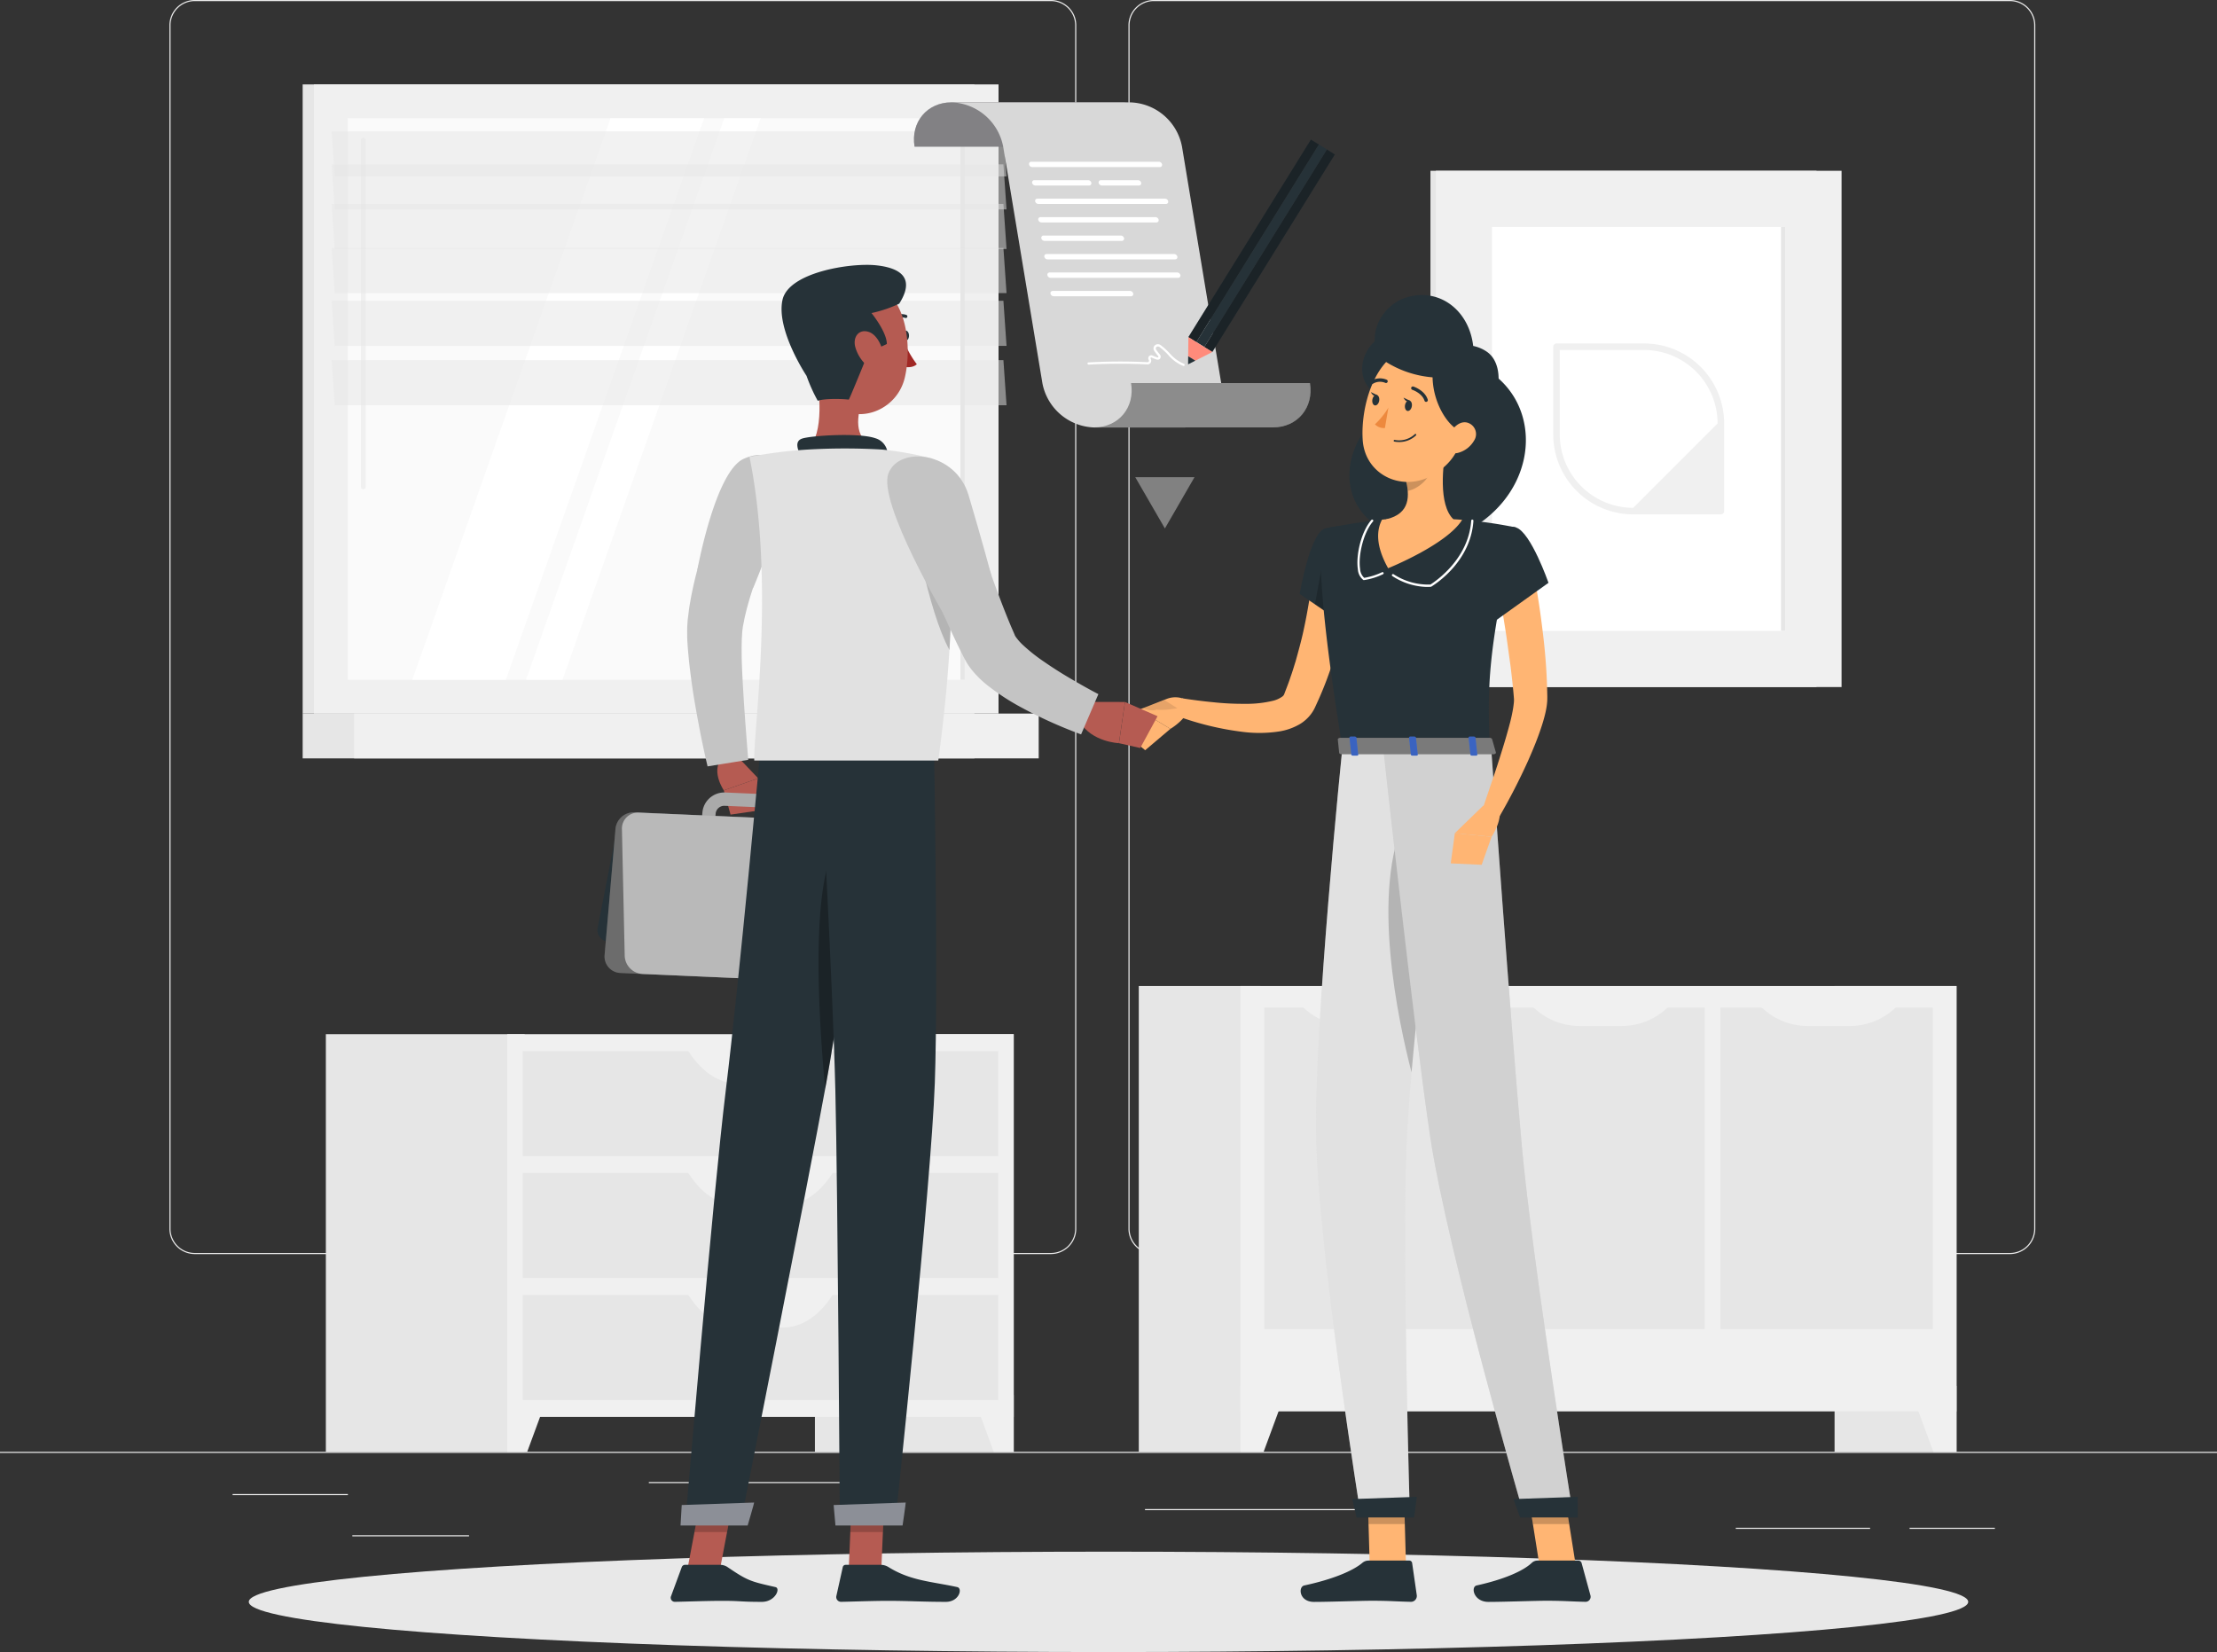<svg xmlns="http://www.w3.org/2000/svg" width="558.792" height="416.423" viewBox="0 0 558.792 416.423">
  <rect x="0" y="0" width="558.792" height="416.423" fill="#333333" stroke="none"/>
  <g id="Improve_functional_" data-name="Improve functional " transform="translate(0 -54.95)">
    <g id="Background_Complete" transform="translate(0 54.95)">
      <g id="Group_6300" data-name="Group 6300">
        <rect id="Rectangle_673" data-name="Rectangle 673" width="558.792" height="0.279" transform="translate(0 365.953)" fill="#ebebeb"/>
        <rect id="Rectangle_674" data-name="Rectangle 674" width="29.057" height="0.279" transform="translate(58.628 376.592)" fill="#ebebeb"/>
        <rect id="Rectangle_675" data-name="Rectangle 675" width="60.461" height="0.279" transform="translate(163.536 373.564)" fill="#ebebeb"/>
        <rect id="Rectangle_676" data-name="Rectangle 676" width="29.415" height="0.279" transform="translate(88.803 386.975)" fill="#ebebeb"/>
        <rect id="Rectangle_677" data-name="Rectangle 677" width="21.491" height="0.279" transform="translate(481.31 385.097)" fill="#ebebeb"/>
        <rect id="Rectangle_678" data-name="Rectangle 678" width="33.852" height="0.279" transform="translate(437.501 385.097)" fill="#ebebeb"/>
        <rect id="Rectangle_679" data-name="Rectangle 679" width="60.975" height="0.279" transform="translate(288.594 380.381)" fill="#ebebeb"/>
        <path id="Path_7946" data-name="Path 7946" d="M260.386,371.059H44.591a6.386,6.386,0,0,1-6.381-6.381V61.331a6.386,6.386,0,0,1,6.381-6.381H260.4a6.386,6.386,0,0,1,6.381,6.381V364.677A6.4,6.4,0,0,1,260.386,371.059ZM44.591,55.229a6.11,6.11,0,0,0-6.1,6.1V364.677a6.11,6.11,0,0,0,6.1,6.1H260.4a6.11,6.11,0,0,0,6.1-6.1V61.331a6.11,6.11,0,0,0-6.1-6.1Z" transform="translate(4.493 -54.95)" fill="#ebebeb"/>
        <path id="Path_7947" data-name="Path 7947" d="M476.687,371.059H260.881a6.387,6.387,0,0,1-6.381-6.381V61.331a6.387,6.387,0,0,1,6.381-6.381H476.687a6.386,6.386,0,0,1,6.381,6.381V364.677A6.386,6.386,0,0,1,476.687,371.059ZM260.881,55.229a6.11,6.11,0,0,0-6.1,6.1V364.677a6.11,6.11,0,0,0,6.1,6.1H476.687a6.11,6.11,0,0,0,6.1-6.1V61.331a6.11,6.11,0,0,0-6.1-6.1Z" transform="translate(29.925 -54.95)" fill="#ebebeb"/>
      </g>
      <g id="Group_6309" data-name="Group 6309" transform="translate(76.286 21.279)">
        <g id="Group_6304" data-name="Group 6304" transform="translate(210.743 227.261)">
          <rect id="Rectangle_680" data-name="Rectangle 680" width="30.734" height="117.413" transform="translate(175.371)" fill="#e6e6e6"/>
          <path id="Path_7948" data-name="Path 7948" d="M436.674,384.147h5.834V367.54H430.55Z" transform="translate(-236.403 -266.734)" fill="#f0f0f0"/>
          <rect id="Rectangle_681" data-name="Rectangle 681" width="30.734" height="117.413" fill="#e6e6e6"/>
          <rect id="Rectangle_682" data-name="Rectangle 682" width="180.467" height="107.221" transform="translate(25.637)" fill="#f0f0f0"/>
          <g id="Group_6301" data-name="Group 6301" transform="translate(31.638 4.85)">
            <rect id="Rectangle_683" data-name="Rectangle 683" width="81.025" height="53.499" transform="translate(0 81.607) rotate(-90)" fill="#e6e6e6"/>
            <path id="Path_7949" data-name="Path 7949" d="M316.2,286.91H305.619a16.749,16.749,0,0,1-12.159-5.23h34.891A16.7,16.7,0,0,1,316.2,286.91Z" transform="translate(-284.16 -281.68)" fill="#f0f0f0"/>
          </g>
          <g id="Group_6302" data-name="Group 6302" transform="translate(89.123 4.85)">
            <rect id="Rectangle_684" data-name="Rectangle 684" width="81.025" height="53.499" transform="translate(0 81.616) rotate(-90)" fill="#e6e6e6"/>
            <path id="Path_7950" data-name="Path 7950" d="M368.123,286.91H357.539a16.749,16.749,0,0,1-12.159-5.23h34.891A16.686,16.686,0,0,1,368.123,286.91Z" transform="translate(-335.541 -281.68)" fill="#f0f0f0"/>
          </g>
          <g id="Group_6303" data-name="Group 6303" transform="translate(146.609 4.85)">
            <rect id="Rectangle_685" data-name="Rectangle 685" width="81.025" height="53.499" transform="translate(0 81.613) rotate(-90)" fill="#e6e6e6"/>
            <path id="Path_7951" data-name="Path 7951" d="M419.563,286.91H408.979a16.749,16.749,0,0,1-12.159-5.23h34.891A16.7,16.7,0,0,1,419.563,286.91Z" transform="translate(-386.979 -281.68)" fill="#f0f0f0"/>
          </g>
          <path id="Path_7952" data-name="Path 7952" d="M285.6,384.147H279.77V367.54h11.958Z" transform="translate(-254.133 -266.734)" fill="#f0f0f0"/>
        </g>
        <g id="Group_6305" data-name="Group 6305">
          <rect id="Rectangle_686" data-name="Rectangle 686" width="169.314" height="158.585" fill="#e6e6e6"/>
          <rect id="Rectangle_687" data-name="Rectangle 687" width="172.555" height="158.585" transform="translate(2.839)" fill="#f0f0f0"/>
          <rect id="Rectangle_688" data-name="Rectangle 688" width="169.314" height="11.299" transform="translate(0 158.585)" fill="#e6e6e6"/>
          <rect id="Rectangle_689" data-name="Rectangle 689" width="172.555" height="11.299" transform="translate(12.964 158.585)" fill="#f0f0f0"/>
          <rect id="Rectangle_690" data-name="Rectangle 690" width="141.553" height="155.534" transform="translate(166.888 8.515) rotate(90)" fill="#fafafa"/>
          <path id="Path_7953" data-name="Path 7953" d="M92.99,223.163,142.957,81.61h23.581L116.571,223.163Z" transform="translate(-65.352 -73.094)" fill="#fff"/>
          <path id="Path_7954" data-name="Path 7954" d="M82,174.622a.6.6,0,0,0,.6-.6v-87.4a.6.6,0,0,0-1.207,0v87.384A.611.611,0,0,0,82,174.622Z" transform="translate(-66.715 -72.575)" fill="#f0f0f0"/>
          <path id="Path_7955" data-name="Path 7955" d="M118.63,223.163,168.6,81.61h9.187L127.828,223.163Z" transform="translate(-62.337 -73.094)" fill="#fff"/>
          <rect id="Rectangle_691" data-name="Rectangle 691" width="141.553" height="1.084" transform="translate(166.877 8.515) rotate(90)" fill="#e6e6e6"/>
          <path id="Path_7956" data-name="Path 7956" d="M244.9,95.936H75.582L74.8,84.57H244.114Z" transform="translate(-67.491 -72.746)" fill="#e6e6e6" opacity="0.5"/>
          <path id="Path_7957" data-name="Path 7957" d="M244.9,103.376H75.582L74.8,92.01H244.114Z" transform="translate(-67.491 -71.871)" fill="#e6e6e6" opacity="0.5"/>
          <path id="Path_7958" data-name="Path 7958" d="M244.9,112.306H75.582L74.8,100.94H244.114Z" transform="translate(-67.491 -70.821)" fill="#e6e6e6" opacity="0.5"/>
          <path id="Path_7959" data-name="Path 7959" d="M244.9,122.246H75.582L74.8,110.88H244.114Z" transform="translate(-67.491 -69.652)" fill="#e6e6e6" opacity="0.5"/>
          <path id="Path_7960" data-name="Path 7960" d="M244.9,134.156H75.582L74.8,122.79H244.114Z" transform="translate(-67.491 -68.252)" fill="#e6e6e6" opacity="0.5"/>
          <path id="Path_7961" data-name="Path 7961" d="M244.9,147.546H75.582L74.8,136.18H244.114Z" transform="translate(-67.491 -66.677)" fill="#e6e6e6" opacity="0.5"/>
        </g>
        <g id="Group_6307" data-name="Group 6307" transform="translate(5.845 239.398)">
          <g id="Group_6306" data-name="Group 6306">
            <rect id="Rectangle_692" data-name="Rectangle 692" width="50.112" height="105.276" transform="translate(123.27)" fill="#e6e6e6"/>
            <path id="Path_7962" data-name="Path 7962" d="M224.665,383.909h5.04V369.57H219.39Z" transform="translate(-56.334 -278.632)" fill="#f0f0f0"/>
            <rect id="Rectangle_693" data-name="Rectangle 693" width="50.112" height="105.276" fill="#e6e6e6"/>
            <rect id="Rectangle_694" data-name="Rectangle 694" width="127.662" height="96.481" transform="translate(45.709)" fill="#f0f0f0"/>
            <rect id="Rectangle_695" data-name="Rectangle 695" width="119.85" height="26.464" transform="translate(49.621 4.269)" fill="#e6e6e6"/>
            <path id="Path_7963" data-name="Path 7963" d="M179.129,300.33H167.808c-4.917,0-9.622-3.263-13-9.03h37.327C188.751,297.067,184.046,300.33,179.129,300.33Z" transform="translate(-63.928 -287.836)" fill="#f0f0f0"/>
            <path id="Path_7964" data-name="Path 7964" d="M119.43,383.909h-5.04V369.57h10.326Z" transform="translate(-68.681 -278.632)" fill="#f0f0f0"/>
            <rect id="Rectangle_696" data-name="Rectangle 696" width="119.85" height="26.464" transform="translate(49.621 35.003)" fill="#e6e6e6"/>
            <path id="Path_7965" data-name="Path 7965" d="M179.129,327.83H167.808c-4.917,0-9.622-3.263-13-9.03h37.327C188.751,324.567,184.046,327.83,179.129,327.83Z" transform="translate(-63.928 -284.602)" fill="#f0f0f0"/>
            <rect id="Rectangle_697" data-name="Rectangle 697" width="119.85" height="26.464" transform="translate(49.621 65.736)" fill="#e6e6e6"/>
            <path id="Path_7966" data-name="Path 7966" d="M179.129,355.33H167.808c-4.917,0-9.622-3.263-13-9.03h37.327C188.751,352.067,184.046,355.33,179.129,355.33Z" transform="translate(-63.928 -281.368)" fill="#f0f0f0"/>
          </g>
        </g>
        <g id="Group_6308" data-name="Group 6308" transform="translate(284.257 21.771)">
          <rect id="Rectangle_698" data-name="Rectangle 698" width="97.297" height="130.131" fill="#e6e6e6"/>
          <rect id="Rectangle_699" data-name="Rectangle 699" width="102.259" height="130.131" transform="translate(1.363)" fill="#f0f0f0"/>
          <rect id="Rectangle_700" data-name="Rectangle 700" width="101.823" height="73.951" transform="translate(89.465 14.15) rotate(90)" fill="#fff"/>
          <rect id="Rectangle_701" data-name="Rectangle 701" width="101.823" height="1.106" transform="translate(89.462 14.154) rotate(90)" fill="#e6e6e6"/>
          <path id="Path_7967" data-name="Path 7967" d="M373.222,132.42H351.127a.825.825,0,0,0-.827.827v22.095A20.18,20.18,0,0,0,370.461,175.5h22.095a.825.825,0,0,0,.827-.827V152.581A20.18,20.18,0,0,0,373.222,132.42Zm-2.76,41.429a18.542,18.542,0,0,1-18.518-18.518V134.063H373.21a18.542,18.542,0,0,1,18.518,18.518Z" transform="translate(-319.354 -88.89)" fill="#f0f0f0"/>
        </g>
      </g>
    </g>
    <g id="Shadow_1_" transform="translate(62.708 446.071)">
      <ellipse id="_x3C_Path_x3E__77_" cx="216.688" cy="12.651" rx="216.688" ry="12.651" fill="#e8e8e8"/>
    </g>
    <g id="Contract" transform="translate(230.357 80.744)">
      <g id="Group_6319" data-name="Group 6319">
        <g id="Group_6318" data-name="Group 6318">
          <g id="Group_6312" data-name="Group 6312">
            <g id="Group_6310" data-name="Group 6310">
              <path id="Path_7968" data-name="Path 7968" d="M251.349,89.206c-1.028-6.169,3.152-11.176,9.321-11.176H215.6c-6.169,0-10.349,5.007-9.321,11.176Z" transform="translate(-206.121 -78.03)" fill="#64666b"/>
              <path id="Path_7969" data-name="Path 7969" d="M251.349,89.206c-1.028-6.169,3.152-11.176,9.321-11.176H215.6c-6.169,0-10.349,5.007-9.321,11.176Z" transform="translate(-206.121 -78.03)" fill="#c8bfbf" opacity="0.3"/>
            </g>
            <path id="Path_7970" data-name="Path 7970" d="M259.672,78.04H214.6a13.718,13.718,0,0,1,13.02,11.176l9.879,59.59a13.728,13.728,0,0,0,13.02,11.176h22.732c6.169,0,10.349-5.007,9.321-11.176l-9.879-59.59A13.7,13.7,0,0,0,259.672,78.04Z" transform="translate(-205.124 -78.029)" fill="#d8d8d8"/>
            <g id="Group_6311" data-name="Group 6311" transform="translate(45.406 70.765)">
              <path id="Path_7971" data-name="Path 7971" d="M256.071,141.35c1.028,6.169-3.152,11.176-9.321,11.176h45.083c6.169,0,10.349-5.007,9.321-11.176Z" transform="translate(-246.75 -141.35)" fill="#c7c7c7"/>
              <path id="Path_7972" data-name="Path 7972" d="M256.071,141.35c1.028,6.169-3.152,11.176-9.321,11.176h45.083c6.169,0,10.349-5.007,9.321-11.176Z" transform="translate(-246.75 -141.35)" opacity="0.3"/>
            </g>
          </g>
          <g id="Group_6313" data-name="Group 6313" transform="translate(29.004 14.976)">
            <path id="Path_7973" data-name="Path 7973" d="M265.05,92.771H232.863a.832.832,0,0,1-.782-.671h0a.557.557,0,0,1,.559-.671h32.186a.832.832,0,0,1,.782.671h0A.552.552,0,0,1,265.05,92.771Z" transform="translate(-232.073 -91.43)" fill="#fff"/>
            <path id="Path_7974" data-name="Path 7974" d="M247.142,96.931H233.563a.832.832,0,0,1-.782-.671h0a.557.557,0,0,1,.559-.671h13.579a.832.832,0,0,1,.782.671h0A.557.557,0,0,1,247.142,96.931Z" transform="translate(-231.991 -90.941)" fill="#fff"/>
            <path id="Path_7975" data-name="Path 7975" d="M257.94,96.931h-9.377a.832.832,0,0,1-.782-.671h0a.557.557,0,0,1,.559-.671h9.377a.832.832,0,0,1,.782.671h0A.562.562,0,0,1,257.94,96.931Z" transform="translate(-230.227 -90.941)" fill="#fff"/>
            <path id="Path_7976" data-name="Path 7976" d="M266.43,101.091H234.243a.832.832,0,0,1-.782-.671h0a.557.557,0,0,1,.559-.671h32.186a.832.832,0,0,1,.782.671h0A.548.548,0,0,1,266.43,101.091Z" transform="translate(-231.911 -90.452)" fill="#fff"/>
            <path id="Path_7977" data-name="Path 7977" d="M263.944,105.261h-29a.832.832,0,0,1-.782-.671h0a.557.557,0,0,1,.559-.671h29a.832.832,0,0,1,.782.671h0A.557.557,0,0,1,263.944,105.261Z" transform="translate(-231.828 -89.961)" fill="#fff"/>
            <path id="Path_7978" data-name="Path 7978" d="M255.146,109.421H235.633a.832.832,0,0,1-.782-.671h0a.557.557,0,0,1,.559-.671h19.513a.832.832,0,0,1,.782.671h0A.557.557,0,0,1,255.146,109.421Z" transform="translate(-231.747 -89.472)" fill="#fff"/>
            <path id="Path_7979" data-name="Path 7979" d="M268.5,113.591H236.313a.832.832,0,0,1-.782-.671h0a.557.557,0,0,1,.559-.671h32.186a.832.832,0,0,1,.782.671h0A.552.552,0,0,1,268.5,113.591Z" transform="translate(-231.667 -88.982)" fill="#fff"/>
            <path id="Path_7980" data-name="Path 7980" d="M269.19,117.751H237a.832.832,0,0,1-.782-.671h0a.557.557,0,0,1,.559-.671h32.186a.832.832,0,0,1,.782.671h0A.552.552,0,0,1,269.19,117.751Z" transform="translate(-231.586 -88.493)" fill="#fff"/>
            <path id="Path_7981" data-name="Path 7981" d="M257.216,121.911H237.7a.832.832,0,0,1-.782-.671h0a.557.557,0,0,1,.559-.671h19.513a.832.832,0,0,1,.782.671h0A.557.557,0,0,1,257.216,121.911Z" transform="translate(-231.504 -88.004)" fill="#fff"/>
          </g>
          <g id="Group_6317" data-name="Group 6317" transform="translate(43.752 9.394)">
            <g id="Group_6316" data-name="Group 6316" transform="translate(25.348)">
              <g id="Group_6314" data-name="Group 6314" transform="translate(4.088 2.495)">
                <rect id="Rectangle_702" data-name="Rectangle 702" width="2.369" height="58.595" transform="translate(2.013 51.043) rotate(-148.19)" fill="#263238"/>
                <rect id="Rectangle_703" data-name="Rectangle 703" width="2.369" height="58.595" transform="translate(2.013 51.043) rotate(-148.19)" opacity="0.3"/>
              </g>
              <g id="Group_6315" data-name="Group 6315" transform="translate(0.069)">
                <rect id="Rectangle_704" data-name="Rectangle 704" width="2.369" height="58.595" transform="translate(2.013 51.043) rotate(-148.19)" fill="#263238"/>
                <rect id="Rectangle_705" data-name="Rectangle 705" width="2.369" height="58.595" transform="translate(2.013 51.043) rotate(-148.19)" opacity="0.3"/>
              </g>
              <rect id="Rectangle_706" data-name="Rectangle 706" width="2.369" height="58.595" transform="translate(4.101 52.281) rotate(-148.19)" fill="#263238"/>
              <path id="Path_7982" data-name="Path 7982" d="M267.97,135.8l1.81,1.118,4.28-2.179-6.035-3.744Z" transform="translate(-267.948 -81.197)" fill="#ff8b7b"/>
              <path id="Path_7983" data-name="Path 7983" d="M267.95,137.346l1.833-.939-1.81-1.118Z" transform="translate(-267.95 -80.691)" fill="#263238"/>
            </g>
            <path id="Path_7984" data-name="Path 7984" d="M269.5,138.077a.278.278,0,0,1-.089-.011,9.908,9.908,0,0,1-3.856-2.839,16.078,16.078,0,0,0-2.112-1.911.633.633,0,0,0-.816-.011.536.536,0,0,0,0,.726c.268.391.57.782.872,1.151a.814.814,0,0,1,.089.983.759.759,0,0,1-.883.279,10.676,10.676,0,0,1-1.252-.481c-.1-.045-.19-.045-.246.022a.231.231,0,0,0-.022.257l.056.134a.92.92,0,0,1-.089.916.951.951,0,0,1-.827.38,141.826,141.826,0,0,0-14.763.056.28.28,0,1,1-.022-.559,142.907,142.907,0,0,1,14.819-.056.368.368,0,0,0,.335-.145.407.407,0,0,0,.022-.38l-.056-.123a.793.793,0,0,1,.134-.883.775.775,0,0,1,.872-.134c.391.179.793.324,1.185.458a.206.206,0,0,0,.246-.056.254.254,0,0,0-.056-.313,13.427,13.427,0,0,1-.905-1.2,1.1,1.1,0,0,1,.067-1.442,1.179,1.179,0,0,1,1.531-.056,16.6,16.6,0,0,1,2.19,1.978,9.478,9.478,0,0,0,3.632,2.693.276.276,0,0,1,.179.346A.218.218,0,0,1,269.5,138.077Z" transform="translate(-245.269 -81.008)" fill="#fff"/>
          </g>
        </g>
        <path id="Path_7985" data-name="Path 7985" d="M263.507,175.5l7.465-12.93H256.03Z" transform="translate(-200.252 -68.089)" fill="#818181"/>
      </g>
    </g>
    <g id="Character_2" transform="translate(282.637 129.325)">
      <g id="Group_6332" data-name="Group 6332">
        <path id="Path_7986" data-name="Path 7986" d="M341.713,141.417a16.553,16.553,0,0,0-11.545-4.146c-2.727-5.465-8.326-8.672-14.249-7.588-8.494,1.553-11.075,11.757-5.186,15.479a25.549,25.549,0,0,0,6.281,2.861l-.034.268a19.146,19.146,0,0,0-12.606,16.529c-.872,12.662,12.718,20.049,20.172,13.009a37.19,37.19,0,0,0,2.895-3.073c1.431,2.012,2.973,4.068,4.638,6.214C350.553,172.463,353.671,151.732,341.713,141.417Z" transform="translate(-246.852 -120.563)" fill="#263238"/>
        <path id="Path_7987" data-name="Path 7987" d="M309.117,184.242c-.112,1.565-.246,2.917-.447,4.359-.179,1.408-.4,2.816-.626,4.213-.469,2.794-1.1,5.566-1.777,8.326a88.208,88.208,0,0,1-5.677,16.194l-.224.492c-.089.19-.112.257-.279.592a9.5,9.5,0,0,1-.995,1.565,9.977,9.977,0,0,1-2.559,2.291,14.934,14.934,0,0,1-5.241,1.911,33.124,33.124,0,0,1-9.2.134,74.316,74.316,0,0,1-16.574-4l1.229-4.47c2.582.391,5.275.749,7.912.995a68.806,68.806,0,0,0,7.823.391,28.374,28.374,0,0,0,7.13-.76,6.769,6.769,0,0,0,2.358-1.062,1.447,1.447,0,0,0,.436-.481,1.364,1.364,0,0,0,.078-.19l.3-.794c.469-1.2.928-2.4,1.33-3.643.447-1.218.8-2.47,1.2-3.71.7-2.515,1.4-5.029,1.967-7.6s1.051-5.152,1.475-7.745c.436-2.559.782-5.264,1.039-7.689Z" transform="translate(-251.416 -114.203)" fill="#ffb573"/>
        <g id="Group_6320" data-name="Group 6320" transform="translate(44.938 58.221)">
          <path id="Path_7988" data-name="Path 7988" d="M299.514,174.226c-3.766.961-6.4,16.484-6.4,16.484l10.394,7.063s9.969-15.657,7.063-19.8C307.538,173.645,305.012,172.818,299.514,174.226Z" transform="translate(-293.11 -173.596)" fill="#263238"/>
        </g>
        <path id="Path_7989" data-name="Path 7989" d="M299.445,177.26,296.55,192.9l5.845,3.967Z" transform="translate(-247.767 -114.944)" opacity="0.2"/>
        <path id="Path_7990" data-name="Path 7990" d="M263.882,212.623l-7.052,2.749,7.968,4.806s5.085-2.939,4.962-6.739l-.782-.447A5.959,5.959,0,0,0,263.882,212.623Z" transform="translate(-252.438 -110.833)" fill="#ffb573"/>
        <path id="Path_7991" data-name="Path 7991" d="M263.249,212.89s-2.079.715-3.5,1.207a20.46,20.46,0,0,0-2,.8s2.3.961,3.453.313c1.553.358,5.23-.313,5.23-.313Z" transform="translate(-252.33 -110.754)" opacity="0.1"/>
        <path id="Path_7992" data-name="Path 7992" d="M252.9,220.248l6,4.984,6.359-5.387-7.968-4.806Z" transform="translate(-252.9 -110.501)" fill="#ffb573"/>
        <path id="Path_7993" data-name="Path 7993" d="M318.117,410.109h-9.142l-.615-21.189h9.153Z" transform="translate(-246.379 -90.056)" fill="#ffb573"/>
        <path id="Path_7994" data-name="Path 7994" d="M310.428,406.93H320.71a.716.716,0,0,1,.726.626l1.173,8.136a1.477,1.477,0,0,1-1.464,1.632c-3.587-.067-5.309-.268-9.835-.268-2.783,0-10.774.291-14.607.291-3.755,0-4.046-3.8-2.448-4.146,7.175-1.542,12.226-3.666,14.64-5.7A2.385,2.385,0,0,1,310.428,406.93Z" transform="translate(-248.145 -87.938)" fill="#263238"/>
        <g id="Group_6321" data-name="Group 6321" transform="translate(61.981 298.864)" opacity="0.2">
          <path id="Path_7995" data-name="Path 7995" d="M308.36,388.92l.313,10.93h9.153l-.313-10.93Z" transform="translate(-308.36 -388.92)"/>
        </g>
        <g id="Group_6322" data-name="Group 6322" transform="translate(50.254 56.199)">
          <path id="Path_7996" data-name="Path 7996" d="M298.954,174.439s-4.359,1.531,4.37,55.22h37.16c-.626-15.121-.637-24.453,6.583-55.488a108.929,108.929,0,0,0-15.78-2.079,117.985,117.985,0,0,0-16.876,0C307.169,172.752,298.954,174.439,298.954,174.439Z" transform="translate(-297.866 -171.786)" fill="#263238"/>
        </g>
        <path id="Path_7997" data-name="Path 7997" d="M322.659,189.116a16.545,16.545,0,0,1-8.617-2.727.281.281,0,1,1,.324-.458,15.974,15.974,0,0,0,9.254,2.582c1.218-.771,9.645-6.393,10.282-16.116a.284.284,0,0,1,.3-.257.278.278,0,0,1,.257.3c-.648,9.958-8.952,15.568-10.606,16.6a.4.4,0,0,1-.123.045Q323.179,189.116,322.659,189.116Z" transform="translate(-245.724 -115.546)" fill="#fff"/>
        <path id="Path_7998" data-name="Path 7998" d="M307.761,187.4a.225.225,0,0,1-.145-.045,3.657,3.657,0,0,1-1.363-2.671c-.525-3.409.738-9.365,3.4-12.45a.278.278,0,0,1,.425.358c-2.481,2.883-3.777,8.717-3.263,12a3.255,3.255,0,0,0,1.039,2.235,17.107,17.107,0,0,0,4.5-1.419.282.282,0,0,1,.369.134.278.278,0,0,1-.134.369A16.7,16.7,0,0,1,307.761,187.4Z" transform="translate(-246.64 -115.547)" fill="#fff"/>
        <path id="Path_7999" data-name="Path 7999" d="M328.039,155.06c-1.062,5.431-2.123,15.378,1.676,19,0,0-1.486,5.51-11.578,5.51-11.1,0-5.3-5.51-5.3-5.51,6.057-1.442,5.9-5.934,4.839-10.159Z" transform="translate(-246.03 -117.554)" fill="#ffb573"/>
        <path id="Path_8000" data-name="Path 8000" d="M329.764,172.093a116.376,116.376,0,0,0-16.876,0c-.369.034-.738.067-1.1.112-1.352,2.559-1.688,6.482,1.542,12.238,0,0,14.808-5.957,18.652-12.2C331.25,172.182,330.512,172.126,329.764,172.093Z" transform="translate(-246.09 -115.588)" fill="#ffb573"/>
        <path id="Path_8001" data-name="Path 8001" d="M323.146,158.29l-6.136,5.23a17.726,17.726,0,0,1,.525,3c2.313-.335,5.487-2.872,5.733-5.3A8.012,8.012,0,0,0,323.146,158.29Z" transform="translate(-245.362 -117.174)" opacity="0.2"/>
        <path id="Path_8002" data-name="Path 8002" d="M334.37,148.256c-2.068,8.84-2.76,12.629-8.047,16.451-7.968,5.744-18.373,1.263-18.988-8.013-.548-8.36,2.928-21.413,12.282-23.48A12.38,12.38,0,0,1,334.37,148.256Z" transform="translate(-246.506 -120.16)" fill="#ffb573"/>
        <g id="Group_6323" data-name="Group 6323" transform="translate(49.06 114.072)">
          <path id="Path_8003" data-name="Path 8003" d="M303.45,223.57s-7.22,70.486-6.616,98.392c.626,29.024,11.254,95.218,11.254,95.218H320.46s-1.956-64.5-.861-93.005c1.2-31.069,11.064-100.6,11.064-100.6Z" transform="translate(-296.798 -223.57)" fill="#e1e1e1"/>
          <path id="Path_8004" data-name="Path 8004" d="M303.45,223.57s-7.22,70.486-6.616,98.392c.626,29.024,11.254,95.218,11.254,95.218H320.46s-1.956-64.5-.861-93.005c1.2-31.069,11.064-100.6,11.064-100.6Z" transform="translate(-296.798 -223.57)" fill="#e1e1e1" opacity="0.3"/>
        </g>
        <path id="Path_8005" data-name="Path 8005" d="M320.569,397.747H306.052l-1.062-4.627,16.261-.57Z" transform="translate(-246.775 -89.629)" fill="#263238"/>
        <path id="Path_8006" data-name="Path 8006" d="M317.556,239.718c-9.131,18.362-1.833,51.856,1.4,64.317,1.654-18.72,4.448-41.6,6.616-58.394C324.195,236.142,321.769,231.258,317.556,239.718Z" transform="translate(-245.818 -108.112)" opacity="0.2"/>
        <path id="Path_8007" data-name="Path 8007" d="M356.676,410.109h-9.153L344.17,388.92h9.142Z" transform="translate(-242.168 -90.056)" fill="#ffb573"/>
        <path id="Path_8008" data-name="Path 8008" d="M348.465,406.93h10.282a.858.858,0,0,1,.816.626l2.224,8.136a1.277,1.277,0,0,1-1.252,1.632c-3.587-.067-5.342-.268-9.868-.268-2.783,0-10.729.291-14.573.291-3.755,0-4.537-3.8-2.984-4.146,6.974-1.542,11.757-3.666,13.9-5.7A2.083,2.083,0,0,1,348.465,406.93Z" transform="translate(-243.557 -87.938)" fill="#263238"/>
        <g id="Group_6324" data-name="Group 6324" transform="translate(102.002 298.864)" opacity="0.2">
          <path id="Path_8009" data-name="Path 8009" d="M344.17,388.92l1.732,10.93h9.153l-1.732-10.93Z" transform="translate(-344.17 -388.92)"/>
        </g>
        <g id="Group_6325" data-name="Group 6325" transform="translate(65.993 114.072)">
          <path id="Path_8010" data-name="Path 8010" d="M311.95,223.57s7.689,70.486,11.9,98.392c4.392,29.024,23.615,95.218,23.615,95.218h12.372s-10.326-64.5-12.93-93.005c-2.839-31.069-7.745-100.6-7.745-100.6Z" transform="translate(-311.95 -223.57)" fill="#c4c4c4"/>
          <path id="Path_8011" data-name="Path 8011" d="M311.95,223.57s7.689,70.486,11.9,98.392c4.392,29.024,23.615,95.218,23.615,95.218h12.372s-10.326-64.5-12.93-93.005c-2.839-31.069-7.745-100.6-7.745-100.6Z" transform="translate(-311.95 -223.57)" fill="#ececec" opacity="0.3"/>
        </g>
        <path id="Path_8012" data-name="Path 8012" d="M357.513,397.747H343l-1.665-4.627,16.183-.57Z" transform="translate(-242.502 -89.629)" fill="#263238"/>
        <path id="Path_8015" data-name="Path 8015" d="M318.594,146.745c-.123.726-.615,1.252-1.084,1.173s-.76-.738-.637-1.464.615-1.252,1.084-1.173S318.717,146.018,318.594,146.745Z" transform="translate(-245.381 -118.705)" fill="#263238"/>
        <path id="Path_8016" data-name="Path 8016" d="M311.234,145.495c-.123.726-.615,1.252-1.084,1.173s-.76-.738-.637-1.464.615-1.252,1.084-1.173S311.357,144.768,311.234,145.495Z" transform="translate(-246.247 -118.852)" fill="#263238"/>
        <path id="Path_8017" data-name="Path 8017" d="M310.835,144.185l-1.665-.8S309.841,144.9,310.835,144.185Z" transform="translate(-246.284 -118.927)" fill="#263238"/>
        <path id="Path_8018" data-name="Path 8018" d="M313.476,146.9a19.744,19.744,0,0,1-3.386,4.2,3.17,3.17,0,0,0,2.515.928Z" transform="translate(-246.175 -118.514)" fill="#ed893e"/>
        <path id="Path_8019" data-name="Path 8019" d="M315.583,154.855a6.213,6.213,0,0,1-1.084-.1.213.213,0,0,1-.179-.246.219.219,0,0,1,.246-.179,5.808,5.808,0,0,0,5.085-1.453.214.214,0,0,1,.313.291A6.032,6.032,0,0,1,315.583,154.855Z" transform="translate(-245.678 -117.819)" fill="#263238"/>
        <path id="Path_8020" data-name="Path 8020" d="M338.359,135.827a9.256,9.256,0,0,0-3.5-1.5c-1.017-8.717-8-14.26-15.78-12.506-8.829,1.989-11.913,12.942-5.968,16.674a26.1,26.1,0,0,0,11.511,3.744c.145,7.231,4.66,13.422,7.823,13.746C341.466,152.39,343.8,139.661,338.359,135.827Z" transform="translate(-246.18 -121.5)" fill="#263238"/>
        <path id="Path_8021" data-name="Path 8021" d="M333.165,154.828a6.633,6.633,0,0,1-4.034,3.073c-2.258.581-3.33-1.453-2.66-3.554.6-1.889,2.5-4.47,4.739-4.124A2.993,2.993,0,0,1,333.165,154.828Z" transform="translate(-244.272 -118.126)" fill="#ffb573"/>
        <path id="Path_8022" data-name="Path 8022" d="M322.016,146a.429.429,0,0,1-.4-.3c-.592-1.911-3.04-2.738-3.062-2.738a.449.449,0,0,1-.279-.548.434.434,0,0,1,.548-.279c.123.034,2.906.972,3.621,3.308a.429.429,0,0,1-.291.536A.307.307,0,0,1,322.016,146Z" transform="translate(-245.215 -119.077)" fill="#263238"/>
        <path id="Path_8023" data-name="Path 8023" d="M309.465,141.71a.431.431,0,0,1-.212-.8,4.306,4.306,0,0,1,3.945-.268.432.432,0,1,1-.391.771h0a3.421,3.421,0,0,0-3.118.246A.441.441,0,0,1,309.465,141.71Z" transform="translate(-246.299 -119.291)" fill="#263238"/>
        <path id="Path_8024" data-name="Path 8024" d="M347.058,183.45c1.073,5.264,1.855,10.438,2.481,15.724a148.125,148.125,0,0,1,1.14,15.993c.011.268,0,.827-.011,1.319q-.05.687-.134,1.308c-.123.816-.279,1.565-.458,2.28-.358,1.43-.782,2.772-1.24,4.068-.894,2.6-1.945,5.074-3.017,7.51a157.625,157.625,0,0,1-7.275,14.137l-4.2-1.956,2.492-7.354c.838-2.436,1.643-4.9,2.392-7.343.771-2.436,1.475-4.884,2.1-7.264.3-1.2.559-2.38.738-3.5q.134-.838.2-1.576c.011-.235.022-.447.022-.637l-.045-.637c-.2-2.5-.5-5.018-.793-7.544l-1.051-7.6c-.771-5.051-1.632-10.17-2.5-15.166Z" transform="translate(-243.324 -114.216)" fill="#ffb573"/>
        <g id="Group_6326" data-name="Group 6326" transform="translate(89.228 58.378)">
          <path id="Path_8025" data-name="Path 8025" d="M342.977,173.942c3.722,1.129,8.192,13.947,8.192,13.947L336.73,198.216s-5.264-10.706-3.7-15.512C334.651,177.7,338.719,172.645,342.977,173.942Z" transform="translate(-332.74 -173.736)" fill="#263238"/>
        </g>
        <path id="Path_8028" data-name="Path 8028" d="M318.2,145.435l-1.665-.8S317.2,146.15,318.2,145.435Z" transform="translate(-245.418 -118.78)" fill="#263238"/>
        <path id="Path_8029" data-name="Path 8029" d="M340.59,221.649l.95,3.33c.134.257-.179.525-.6.525H302.692c-.335,0-.615-.168-.637-.38l-.335-3.33c-.022-.235.268-.425.637-.425h37.629A.685.685,0,0,1,340.59,221.649Z" transform="translate(-247.16 -109.757)" fill="#7a7a7a"/>
        <g id="Group_6331" data-name="Group 6331" transform="translate(57.498 111.3)">
          <g id="Group_6328" data-name="Group 6328" transform="translate(30.018)">
            <path id="Path_8030" data-name="Path 8030" d="M332.071,225.884h1.006c.2,0,.358-.1.335-.235l-.469-4.325c-.011-.123-.19-.235-.391-.235h-1.006c-.2,0-.358.1-.335.235l.469,4.325C331.691,225.784,331.87,225.884,332.071,225.884Z" transform="translate(-331.208 -221.09)" fill="#407bff"/>
            <g id="Group_6327" data-name="Group 6327" opacity="0.3">
              <path id="Path_8031" data-name="Path 8031" d="M332.071,225.884h1.006c.2,0,.358-.1.335-.235l-.469-4.325c-.011-.123-.19-.235-.391-.235h-1.006c-.2,0-.358.1-.335.235l.469,4.325C331.691,225.784,331.87,225.884,332.071,225.884Z" transform="translate(-331.208 -221.09)" fill="#2e2e2e"/>
            </g>
          </g>
          <g id="Group_6329" data-name="Group 6329">
            <path id="Path_8032" data-name="Path 8032" d="M305.211,225.884h1.006c.2,0,.358-.1.335-.235l-.469-4.325c-.011-.123-.19-.235-.391-.235h-1.006c-.2,0-.358.1-.335.235l.469,4.325C304.831,225.784,305.01,225.884,305.211,225.884Z" transform="translate(-304.348 -221.09)" fill="#407bff"/>
            <path id="Path_8033" data-name="Path 8033" d="M305.211,225.884h1.006c.2,0,.358-.1.335-.235l-.469-4.325c-.011-.123-.19-.235-.391-.235h-1.006c-.2,0-.358.1-.335.235l.469,4.325C304.831,225.784,305.01,225.884,305.211,225.884Z" transform="translate(-304.348 -221.09)" fill="#2e2e2e" opacity="0.3"/>
          </g>
          <g id="Group_6330" data-name="Group 6330" transform="translate(15.009)">
            <path id="Path_8034" data-name="Path 8034" d="M318.641,225.884h1.006c.2,0,.358-.1.335-.235l-.469-4.325c-.011-.123-.19-.235-.391-.235h-1.006c-.2,0-.358.1-.335.235l.469,4.325C318.261,225.784,318.44,225.884,318.641,225.884Z" transform="translate(-317.778 -221.09)" fill="#407bff"/>
            <path id="Path_8035" data-name="Path 8035" d="M318.641,225.884h1.006c.2,0,.358-.1.335-.235l-.469-4.325c-.011-.123-.19-.235-.391-.235h-1.006c-.2,0-.358.1-.335.235l.469,4.325C318.261,225.784,318.44,225.884,318.641,225.884Z" transform="translate(-317.778 -221.09)" fill="#2e2e2e" opacity="0.3"/>
          </g>
        </g>
        <path id="Path_8036" data-name="Path 8036" d="M335.217,236.742l-7.1,6.884,9.254.928s3.33-4.839,1.587-8.214Z" transform="translate(-244.055 -107.997)" fill="#ffb573"/>
        <path id="Path_8037" data-name="Path 8037" d="M327.18,250.482l7.8.358,2.5-7.052-9.254-.928Z" transform="translate(-244.166 -107.23)" fill="#ffb573"/>
      </g>
    </g>
    <g id="Character_1" transform="translate(150.595 121.714)">
      <g id="Group_6337" data-name="Group 6337">
        <path id="Path_8040" data-name="Path 8040" d="M155.06,410.741h8.214l3.61-19.021H158.67Z" transform="translate(-132.362 -82.115)" fill="#b55b52"/>
        <path id="Path_8041" data-name="Path 8041" d="M163.8,407.89h-8.963a.868.868,0,0,0-.782.559l-2.693,7.3a1.029,1.029,0,0,0,.961,1.464c3.241-.056,7.946-.246,12.014-.246,4.75,0,4.314.257,9.891.257,3.375,0,4.806-3.409,3.442-3.722-6.214-1.408-6.94-1.553-11.981-4.973A3.361,3.361,0,0,0,163.8,407.89Z" transform="translate(-132.807 -80.214)" fill="#263238"/>
        <path id="Path_8042" data-name="Path 8042" d="M166.7,391.73l-1.866,9.8H156.62l1.866-9.8Z" transform="translate(-132.179 -82.114)" opacity="0.2"/>
        <path id="Path_8043" data-name="Path 8043" d="M166.71,225.45l5.376,5.644-8.672,3.029s-3.152-4.6-.726-7.756Z" transform="translate(-131.573 -101.666)" fill="#b55b52"/>
        <path id="Path_8044" data-name="Path 8044" d="M173.522,238.39l-8.583,1.252-1.7-6.113,8.672-3.029Z" transform="translate(-131.4 -101.072)" fill="#b55b52"/>
        <g id="Group_6334" data-name="Group 6334" transform="translate(0 132.988)">
          <path id="Path_8045" data-name="Path 8045" d="M137.667,270.793l41.887,1.844a4.261,4.261,0,0,0,4.224-3.364l5.007-25.593a2.964,2.964,0,0,0-2.85-3.666l-41.887-1.844a4.261,4.261,0,0,0-4.224,3.364l-5.007,25.593A2.97,2.97,0,0,0,137.667,270.793Z" transform="translate(-134.75 -233.159)" fill="#263238"/>
          <g id="Group_6333" data-name="Group 6333" transform="translate(1.782 5.008)">
            <path id="Path_8046" data-name="Path 8046" d="M140.352,278.66l51.733,2.269a4.618,4.618,0,0,0,4.75-4.169L199.572,245a4.158,4.158,0,0,0-3.99-4.56L143.85,238.17a4.618,4.618,0,0,0-4.75,4.169L136.362,274.1A4.158,4.158,0,0,0,140.352,278.66Z" transform="translate(-136.345 -238.167)" fill="#878787"/>
            <path id="Path_8047" data-name="Path 8047" d="M140.352,278.66l51.733,2.269a4.618,4.618,0,0,0,4.75-4.169L199.572,245a4.158,4.158,0,0,0-3.99-4.56L143.85,238.17a4.618,4.618,0,0,0-4.75,4.169L136.362,274.1A4.158,4.158,0,0,0,140.352,278.66Z" transform="translate(-136.345 -238.167)" opacity="0.2"/>
          </g>
          <path id="Path_8048" data-name="Path 8048" d="M175.785,249.359h-.123L160.63,248.7h0a2.823,2.823,0,0,1-2.045-.983,2.861,2.861,0,0,1-.7-2.157l.592-6.851a5.543,5.543,0,0,1,5.711-5.018l10.047.436a5.392,5.392,0,0,1,3.822,1.822,5.32,5.32,0,0,1,1.308,4.023l-.57,6.638A3.057,3.057,0,0,1,175.785,249.359Zm-14.529-4,14.216.626.548-6.3a2.009,2.009,0,0,0-.492-1.52,2.031,2.031,0,0,0-1.442-.682l-10.047-.436A2.191,2.191,0,0,0,161.815,239Z" transform="translate(-132.032 -233.686)" fill="#aaa"/>
          <path id="Path_8049" data-name="Path 8049" d="M197.167,281.168,145.435,278.9a4.744,4.744,0,0,1-4.47-4.571l-.7-31.907a4.033,4.033,0,0,1,4.269-4.191l51.733,2.269a4.744,4.744,0,0,1,4.47,4.571l.7,31.907A4.027,4.027,0,0,1,197.167,281.168Z" transform="translate(-134.103 -233.152)" fill="#b9b9b9"/>
        </g>
        <path id="Path_8050" data-name="Path 8050" d="M180.115,170.276c-.548,1.073-1.2,2.392-1.777,3.61-.592,1.241-1.173,2.5-1.732,3.777-1.129,2.537-2.213,5.085-3.2,7.644s-1.855,5.141-2.649,7.7c-.369,1.274-.738,2.559-1.028,3.822-.168.637-.313,1.274-.414,1.889l-.19.939a6.571,6.571,0,0,0-.145.861,14.057,14.057,0,0,0-.156,1.6c-.034.615-.089,1.207-.089,1.889-.045,1.3-.022,2.682-.011,4.057.067,2.783.224,5.621.391,8.471.335,5.7.8,11.511,1.252,17.222l-10.248,1.654c-1.375-5.823-2.47-11.589-3.465-17.5-.469-2.95-.872-5.934-1.207-8.974-.145-1.542-.3-3.073-.391-4.694-.067-.782-.078-1.643-.078-2.492a27,27,0,0,1,.1-2.772,12.829,12.829,0,0,1,.134-1.308l.156-1.229q.134-1.241.369-2.414c.257-1.609.592-3.163.939-4.716.715-3.085,1.553-6.1,2.537-9.03s2.023-5.834,3.174-8.672c.581-1.419,1.185-2.827,1.81-4.236.626-1.431,1.252-2.749,2.023-4.28Z" transform="translate(-132.373 -108.998)" fill="#c4c4c4"/>
        <path id="Path_8051" data-name="Path 8051" d="M202.565,221.87s-7.9,61.389-12.472,86.423c-4.761,26.04-21.67,111.311-21.67,111.311h-13.9s7.074-83.752,10.226-109.322c3.431-27.884,8.963-88.412,8.963-88.412h28.856Z" transform="translate(-132.426 -102.087)" fill="#263238"/>
        <path id="Path_8052" data-name="Path 8052" d="M172.032,393.84c.067,0-1.632,5.778-1.632,5.778H153.48l.3-5.152Z" transform="translate(-132.548 -81.866)" fill="#8c8f97"/>
        <path id="Path_8053" data-name="Path 8053" d="M203.53,130.783c0,.693.369,1.263.827,1.263s.827-.559.827-1.263-.369-1.263-.827-1.263S203.53,130.09,203.53,130.783Z" transform="translate(-126.663 -112.945)" fill="#263238"/>
        <path id="Path_8054" data-name="Path 8054" d="M203.8,131.78a24.7,24.7,0,0,0,3.319,5.946c-1.229,1.151-3.319.626-3.319.626Z" transform="translate(-126.631 -112.68)" fill="#a02724"/>
        <path id="Path_8055" data-name="Path 8055" d="M201.373,127.365a.371.371,0,0,0,.235-.078,3.3,3.3,0,0,1,2.906-.536.407.407,0,1,0,.291-.76,4.019,4.019,0,0,0-3.677.637.41.41,0,0,0-.089.57A.4.4,0,0,0,201.373,127.365Z" transform="translate(-126.965 -113.383)" fill="#263238"/>
        <path id="Path_8056" data-name="Path 8056" d="M184.035,137.52c1.173,6,2.358,17.01-1.855,21.022,0,0,1.643,6.091,12.808,6.091,12.271,0,5.867-6.091,5.867-6.091-6.694-1.6-6.527-6.571-5.353-11.232Z" transform="translate(-129.173 -112.005)" fill="#b55b52"/>
        <path id="Path_8057" data-name="Path 8057" d="M180.848,158.8c-.883-1.933-1.844-4.135.156-4.828,2.2-.76,14.272-1.542,18.429-.112a4.3,4.3,0,0,1,2.984,5.342Z" transform="translate(-129.45 -110.177)" fill="#263238"/>
        <path id="Path_8058" data-name="Path 8058" d="M168.938,158.544c-7.186,3.263-11.668,28.007-11.668,28.007l14.093,4.47a150.662,150.662,0,0,0,6.9-20.128C180.817,160.578,176.291,155.213,168.938,158.544Z" transform="translate(-132.102 -109.648)" fill="#c4c4c4"/>
        <path id="Path_8059" data-name="Path 8059" d="M246.247,213.26l8.661.022-1.52,10.382s-6.795-.246-9.868-5.376Z" transform="translate(-121.961 -103.099)" fill="#b55b52"/>
        <path id="Path_8060" data-name="Path 8060" d="M262.083,216.867l-4.359,8.013-5.364-1.218,1.52-10.382Z" transform="translate(-120.921 -103.097)" fill="#b55b52"/>
        <path id="Path_8061" data-name="Path 8061" d="M182.782,130.65c.525,8.538.4,13.567,4.705,17.948,6.482,6.594,17.032,2.682,19.066-5.845,1.833-7.678.671-20.351-7.689-23.749A11.673,11.673,0,0,0,182.782,130.65Z" transform="translate(-129.105 -114.287)" fill="#b55b52"/>
        <path id="Path_8062" data-name="Path 8062" d="M182.563,142.663s-7.745-11.6-6.057-19.167c1.542-6.929,17.144-9.388,23.626-8.695,6.873.738,9.566,3.71,5.789,9.667a31.776,31.776,0,0,1-6.985,2.369s3.844,4.705,3.867,7.79c-1.073.592-4.56,1.967-4.56,1.967s-4.9,12.07-5.04,12.059c-1.889-.224-6.258-.291-7.812.3A40.773,40.773,0,0,1,182.563,142.663Z" transform="translate(-129.869 -114.689)" fill="#263238"/>
        <path id="Path_8063" data-name="Path 8063" d="M192.906,133.629a9.8,9.8,0,0,0,3.465,5.13c2.235,1.676,3.9.089,3.733-2.425-.145-2.258-1.486-5.845-3.945-6.549C193.733,129.091,192.258,131.181,192.906,133.629Z" transform="translate(-127.93 -112.93)" fill="#b55b52"/>
        <path id="Path_8064" data-name="Path 8064" d="M193.1,242.4c-11,2.548-8.918,42.289-6.828,64.943.089-.514.179-.995.268-1.464,2.727-14.909,6.627-42.692,9.343-62.741A5.5,5.5,0,0,0,193.1,242.4Z" transform="translate(-128.888 -99.676)" opacity="0.3"/>
        <g id="Group_6336" data-name="Group 6336" transform="translate(55.912 119.783)">
          <path id="Path_8067" data-name="Path 8067" d="M191.42,410.741h8.214l.816-19.021h-8.214Z" transform="translate(-183.999 -201.898)" fill="#b55b52"/>
          <path id="Path_8068" data-name="Path 8068" d="M199.911,407.89h-8.963a.729.729,0,0,0-.7.559l-1.62,7.3a1.2,1.2,0,0,0,1.185,1.464c3.23-.056,7.912-.246,11.969-.246,4.75,0,8.862.257,14.428.257,3.375,0,4.3-3.409,2.895-3.722-6.426-1.408-11.668-1.553-17.222-4.973A3.738,3.738,0,0,0,199.911,407.89Z" transform="translate(-184.332 -199.997)" fill="#263238"/>
          <g id="Group_6335" data-name="Group 6335" transform="translate(7.812 189.833)">
            <path id="Path_8069" data-name="Path 8069" d="M200.409,391.73l-.425,9.8H191.77l.425-9.8Z" transform="translate(-191.77 -391.73)" opacity="0.2"/>
          </g>
          <path id="Path_8070" data-name="Path 8070" d="M213.658,221.87s1.129,61.389.235,86.423c-.928,26.04-10.025,111.311-10.025,111.311H189.954s-.514-83.752-1.129-109.322c-.671-27.884-4.046-88.412-4.046-88.412h28.878Z" transform="translate(-184.78 -221.87)" fill="#263238"/>
          <path id="Path_8071" data-name="Path 8071" d="M206.171,393.84c.067,0-.782,5.778-.782,5.778h-16.92l-.458-5.152Z" transform="translate(-184.4 -201.649)" fill="#8c8f97"/>
        </g>
        <path id="Path_8072" data-name="Path 8072" d="M215.019,158.637s9.846,15.02,1.6,76.119h-46.38c-.3-6.739,5.3-44.77-1.207-76.532a114.958,114.958,0,0,1,14.7-1.855,162.343,162.343,0,0,1,18.664,0A81.352,81.352,0,0,1,215.019,158.637Z" transform="translate(-130.72 -109.82)" fill="#e1e1e1"/>
        <path id="Path_8073" data-name="Path 8073" d="M215.583,188.036,205.86,171.92s3.655,22.843,9.254,33.148C215.494,198.619,215.628,192.964,215.583,188.036Z" transform="translate(-126.389 -107.96)" opacity="0.2"/>
        <path id="Path_8074" data-name="Path 8074" d="M219.839,168.89c1.6,5.1,3.364,10.338,5.152,15.445,1.81,5.119,3.677,10.2,5.733,15.087l.782,1.81c.179.413.156.335.168.413a2.666,2.666,0,0,0,.156.3,13.165,13.165,0,0,0,1.732,2.034,44,44,0,0,0,5.655,4.482c2.1,1.453,4.325,2.861,6.616,4.2,2.269,1.33,4.66,2.693,6.918,3.856l-4.359,10.148a115.139,115.139,0,0,1-15.97-7.287,58.021,58.021,0,0,1-7.834-5.241,25.007,25.007,0,0,1-3.967-4.012c-.335-.469-.659-.894-.983-1.43s-.682-1.207-.793-1.431l-.983-1.956c-2.559-5.208-4.85-10.416-6.963-15.68-2.146-5.264-4.079-10.494-5.968-15.926Z" transform="translate(-126.498 -108.316)" fill="#c4c4c4"/>
        <path id="Path_8075" data-name="Path 8075" d="M200.414,162.136c-2.872,7.309,14.6,36.735,14.6,36.735l11.366-10.863s-2.481-9.254-5.789-20.374C217.323,156.682,203.152,155.151,200.414,162.136Z" transform="translate(-127.067 -109.608)" fill="#c4c4c4"/>
      </g>
    </g>
  </g>
</svg>
